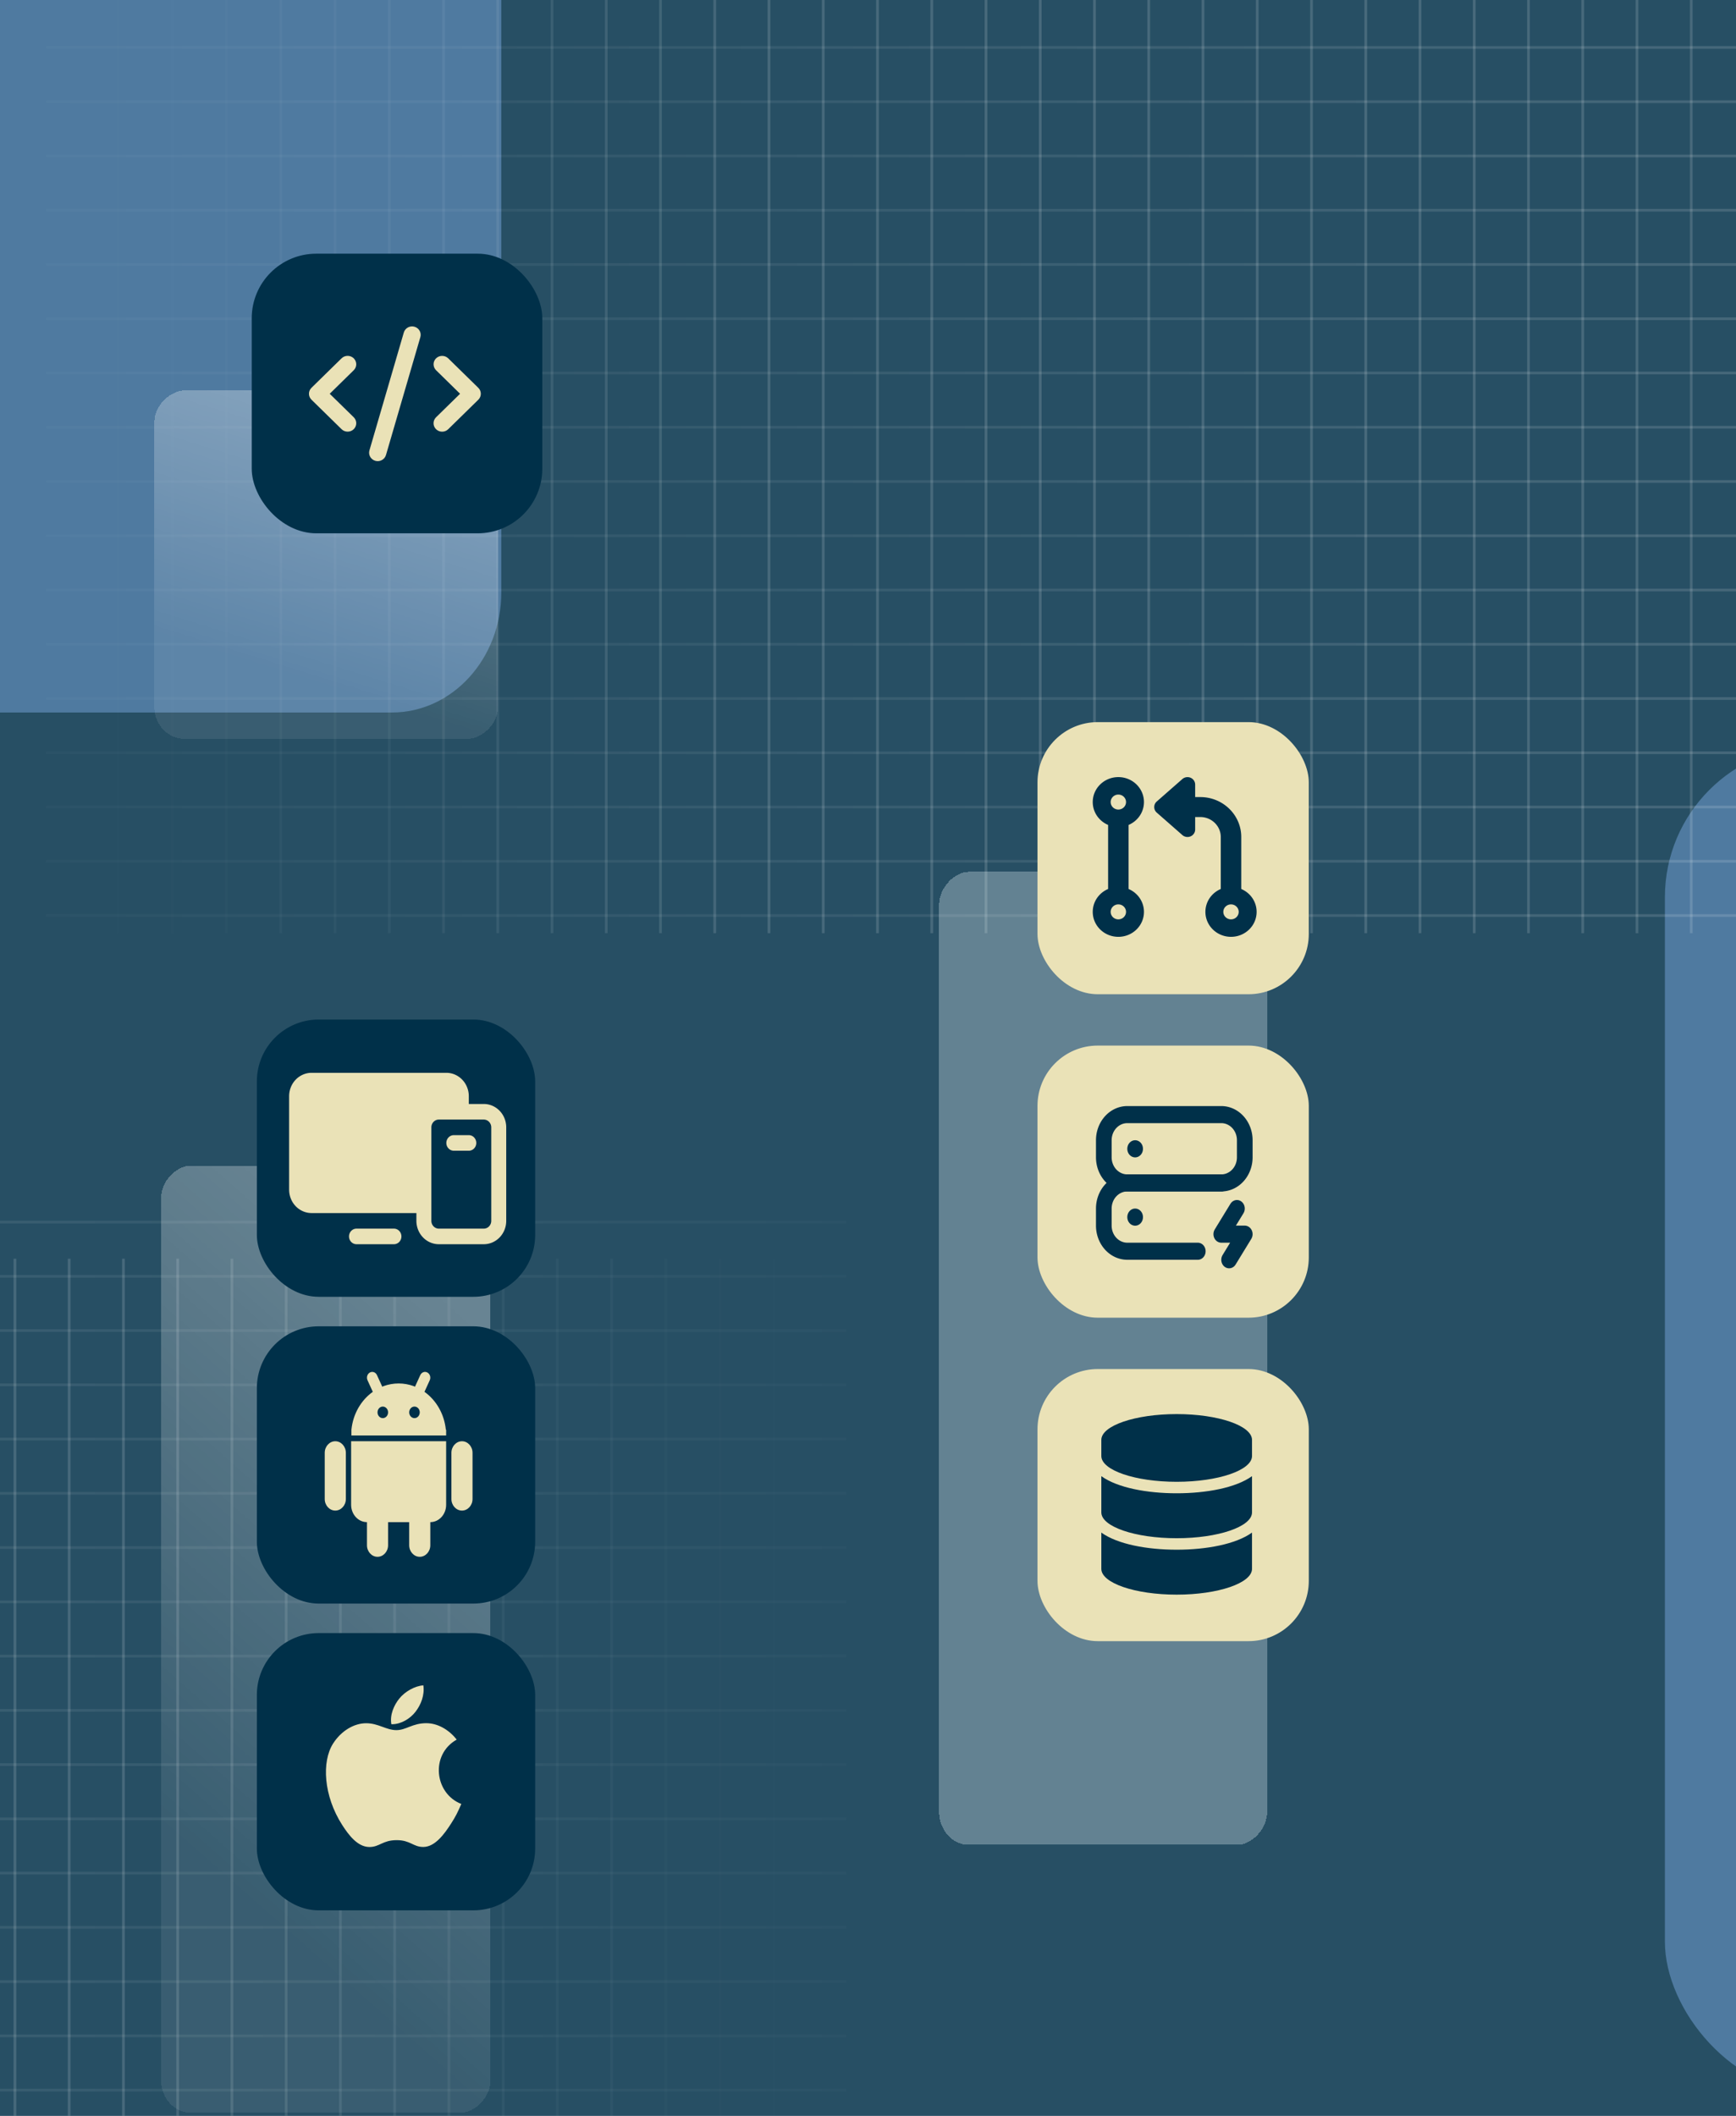 <?xml version="1.0" encoding="UTF-8" standalone="no"?>
<svg
   width="640"
   height="780"
   viewBox="0 0 640 780"
   fill="none"
   version="1.1"
   id="svg379"
   xml:space="preserve"
   sodipodi:docname="400.svg"
   xmlns:inkscape="http://www.inkscape.org/namespaces/inkscape"
   xmlns:sodipodi="http://sodipodi.sourceforge.net/DTD/sodipodi-0.dtd"
   xmlns:xlink="http://www.w3.org/1999/xlink"
   xmlns="http://www.w3.org/2000/svg"
   xmlns:svg="http://www.w3.org/2000/svg"><sodipodi:namedview
     id="namedview1"
     pagecolor="#505050"
     bordercolor="#eeeeee"
     borderopacity="1"
     inkscape:showpageshadow="0"
     inkscape:pageopacity="0"
     inkscape:pagecheckerboard="0"
     inkscape:deskcolor="#505050" /><g
     clip-path="url(#clip0_761_429)"
     id="g210"
     style="display:inline"><rect
       width="640"
       height="780"
       id="rect1"
       x="0"
       y="0"
       style="display:inline;opacity:0.845;fill:#003049;fill-opacity:1;fill-rule:evenodd" /><g
       filter="url(#filter0_f_761_429)"
       id="g32-1"
       style="display:inline;fill:#4f7aa0;fill-opacity:1;filter:url(#filter0_f_761_429-3)"
       transform="matrix(0.721,0,0,0.792,13.943,-27.188)"><rect
         x="-204"
         y="-131"
         width="441"
         height="496.964"
         rx="55.965"
         fill="#4CDFFF"
         id="rect32-9"
         style="fill:#4f7aa0;fill-opacity:1" /></g><g
       filter="url(#filter1_f_761_429)"
       id="g33"
       style="display:inline;fill:#4f7aa0;fill-opacity:1;filter:url(#filter1_f_761_429-1)"
       transform="translate(164.787,49.787)"><rect
         x="449"
         y="225"
         width="441"
         height="496.964"
         rx="55.965"
         fill="#4cdfff"
         id="rect33"
         style="fill:#4f7aa0;fill-opacity:1" /></g><g
       opacity="0.15"
       id="g15"
       style="display:inline"><line
         x1="285.5"
         y1="824"
         x2="285.5"
         y2="464"
         stroke="#ffffff"
         stroke-opacity="0.02"
         id="line1" /><line
         x1="265.5"
         y1="824"
         x2="265.5"
         y2="464"
         stroke="#ffffff"
         stroke-opacity="0.05"
         id="line2" /><line
         x1="245.5"
         y1="824"
         x2="245.5"
         y2="464"
         stroke="#ffffff"
         stroke-opacity="0.1"
         id="line3" /><line
         x1="225.5"
         y1="824"
         x2="225.5"
         y2="464"
         stroke="#ffffff"
         stroke-opacity="0.2"
         id="line4" /><line
         x1="205.5"
         y1="824"
         x2="205.5"
         y2="464"
         stroke="#ffffff"
         stroke-opacity="0.2"
         id="line5" /><line
         x1="185.5"
         y1="824"
         x2="185.5"
         y2="464"
         stroke="#ffffff"
         stroke-opacity="0.3"
         id="line6" /><line
         x1="165.5"
         y1="824"
         x2="165.5"
         y2="464"
         stroke="#ffffff"
         stroke-opacity="0.4"
         id="line7" /><line
         x1="145.5"
         y1="824"
         x2="145.5"
         y2="464"
         stroke="#ffffff"
         stroke-opacity="0.5"
         id="line8" /><line
         x1="125.5"
         y1="824"
         x2="125.5"
         y2="464"
         stroke="#ffffff"
         stroke-opacity="0.6"
         id="line9" /><line
         x1="105.5"
         y1="824"
         x2="105.5"
         y2="464"
         stroke="#ffffff"
         stroke-opacity="0.7"
         id="line10" /><line
         x1="85.5"
         y1="824"
         x2="85.5"
         y2="464"
         stroke="#ffffff"
         stroke-opacity="0.8"
         id="line11" /><line
         x1="65.5"
         y1="824"
         x2="65.5"
         y2="464"
         stroke="#ffffff"
         stroke-opacity="0.9"
         id="line12" /><line
         x1="45.5"
         y1="824"
         x2="45.5"
         y2="464"
         stroke="#ffffff"
         id="line13" /><line
         x1="25.5"
         y1="824"
         x2="25.5"
         y2="464"
         stroke="#ffffff"
         id="line14" /><line
         x1="5.5"
         y1="824"
         x2="5.5"
         y2="464"
         stroke="#ffffff"
         id="line15" /></g><line
       x1="312"
       y1="770.5"
       x2="-372"
       y2="770.5"
       stroke="url(#paint0_linear_761_429)"
       id="line16"
       style="stroke:url(#paint0_linear_761_429)" /><line
       x1="312"
       y1="750.5"
       x2="-372"
       y2="750.5"
       stroke="url(#paint1_linear_761_429)"
       id="line17"
       style="stroke:url(#paint1_linear_761_429)" /><line
       x1="312"
       y1="730.5"
       x2="-372"
       y2="730.5"
       stroke="url(#paint2_linear_761_429)"
       id="line18"
       style="stroke:url(#paint2_linear_761_429)" /><line
       x1="312"
       y1="710.5"
       x2="-372"
       y2="710.5"
       stroke="url(#paint3_linear_761_429)"
       id="line19"
       style="stroke:url(#paint3_linear_761_429)" /><line
       x1="312"
       y1="690.5"
       x2="-372"
       y2="690.5"
       stroke="url(#paint4_linear_761_429)"
       id="line20"
       style="stroke:url(#paint4_linear_761_429)" /><line
       x1="312"
       y1="670.5"
       x2="-372"
       y2="670.5"
       stroke="url(#paint5_linear_761_429)"
       id="line21"
       style="stroke:url(#paint5_linear_761_429)" /><line
       x1="312"
       y1="650.5"
       x2="-372"
       y2="650.5"
       stroke="url(#paint6_linear_761_429)"
       id="line22"
       style="stroke:url(#paint6_linear_761_429)" /><line
       x1="312"
       y1="630.499"
       x2="-372"
       y2="630.499"
       stroke="url(#paint7_linear_761_429)"
       id="line23"
       style="stroke:url(#paint7_linear_761_429)" /><line
       x1="312"
       y1="610.499"
       x2="-372"
       y2="610.499"
       stroke="url(#paint8_linear_761_429)"
       id="line24"
       style="stroke:url(#paint8_linear_761_429)" /><line
       x1="312"
       y1="590.499"
       x2="-372"
       y2="590.499"
       stroke="url(#paint9_linear_761_429)"
       id="line25"
       style="stroke:url(#paint9_linear_761_429)" /><line
       x1="312"
       y1="570.499"
       x2="-372"
       y2="570.499"
       stroke="url(#paint10_linear_761_429)"
       id="line26"
       style="stroke:url(#paint10_linear_761_429)" /><line
       x1="312"
       y1="550.499"
       x2="-372"
       y2="550.499"
       stroke="url(#paint11_linear_761_429)"
       id="line27"
       style="stroke:url(#paint11_linear_761_429)" /><line
       x1="312"
       y1="530.499"
       x2="-372"
       y2="530.499"
       stroke="url(#paint12_linear_761_429)"
       id="line28"
       style="stroke:url(#paint12_linear_761_429)" /><line
       x1="312"
       y1="510.499"
       x2="-372"
       y2="510.499"
       stroke="url(#paint13_linear_761_429)"
       id="line29"
       style="stroke:url(#paint13_linear_761_429)" /><line
       x1="312"
       y1="490.499"
       x2="-372"
       y2="490.499"
       stroke="url(#paint14_linear_761_429)"
       id="line30"
       style="stroke:url(#paint14_linear_761_429)" /><line
       x1="312"
       y1="470.499"
       x2="-372"
       y2="470.499"
       stroke="url(#paint15_linear_761_429)"
       id="line31"
       style="stroke:url(#paint15_linear_761_429)" /><line
       x1="312"
       y1="450.499"
       x2="-372"
       y2="450.499"
       stroke="url(#paint16_linear_761_429)"
       id="line32"
       style="stroke:url(#paint16_linear_761_429)" /><g
       opacity="0.15"
       id="g62"
       style="display:inline"><line
         x1="43.5"
         y1="-16"
         x2="43.5"
         y2="344"
         stroke="#ffffff"
         stroke-opacity="0.02"
         id="line33"
         style="display:inline" /><line
         x1="63.5"
         y1="-16"
         x2="63.5"
         y2="344"
         stroke="#ffffff"
         stroke-opacity="0.05"
         id="line34" /><line
         x1="83.5"
         y1="-16"
         x2="83.5"
         y2="344"
         stroke="#ffffff"
         stroke-opacity="0.1"
         id="line35" /><line
         x1="103.5"
         y1="-16"
         x2="103.5"
         y2="344"
         stroke="#ffffff"
         stroke-opacity="0.2"
         id="line36" /><line
         x1="123.5"
         y1="-16"
         x2="123.5"
         y2="344"
         stroke="#ffffff"
         stroke-opacity="0.2"
         id="line37" /><line
         x1="143.5"
         y1="-16"
         x2="143.5"
         y2="344"
         stroke="#ffffff"
         stroke-opacity="0.3"
         id="line38" /><line
         x1="163.5"
         y1="-16"
         x2="163.5"
         y2="344"
         stroke="#ffffff"
         stroke-opacity="0.4"
         id="line39" /><line
         x1="183.5"
         y1="-16"
         x2="183.5"
         y2="344"
         stroke="#ffffff"
         stroke-opacity="0.5"
         id="line40" /><line
         x1="203.5"
         y1="-16"
         x2="203.5"
         y2="344"
         stroke="#ffffff"
         stroke-opacity="0.6"
         id="line41" /><line
         x1="223.5"
         y1="-16"
         x2="223.5"
         y2="344"
         stroke="#ffffff"
         stroke-opacity="0.7"
         id="line42" /><line
         x1="243.5"
         y1="-16"
         x2="243.5"
         y2="344"
         stroke="#ffffff"
         stroke-opacity="0.8"
         id="line43" /><line
         x1="263.5"
         y1="-16"
         x2="263.5"
         y2="344"
         stroke="#ffffff"
         stroke-opacity="0.9"
         id="line44" /><line
         x1="283.5"
         y1="-16"
         x2="283.5"
         y2="344"
         stroke="#ffffff"
         id="line45" /><line
         x1="303.5"
         y1="-16"
         x2="303.5"
         y2="344"
         stroke="#ffffff"
         id="line46" /><line
         x1="323.5"
         y1="-16"
         x2="323.5"
         y2="344"
         stroke="#ffffff"
         id="line47" /><line
         x1="343.5"
         y1="-16"
         x2="343.5"
         y2="344"
         stroke="#ffffff"
         id="line48" /><line
         x1="363.5"
         y1="-16"
         x2="363.5"
         y2="344"
         stroke="#ffffff"
         id="line49" /><line
         x1="383.5"
         y1="-16"
         x2="383.5"
         y2="344"
         stroke="#ffffff"
         id="line50" /><line
         x1="403.5"
         y1="-16"
         x2="403.5"
         y2="344"
         stroke="#ffffff"
         id="line51" /><line
         x1="423.5"
         y1="-16"
         x2="423.5"
         y2="344"
         stroke="#ffffff"
         id="line52" /><line
         x1="443.5"
         y1="-16"
         x2="443.5"
         y2="344"
         stroke="#ffffff"
         id="line53" /><line
         x1="463.5"
         y1="-16"
         x2="463.5"
         y2="344"
         stroke="#ffffff"
         id="line54" /><line
         x1="483.5"
         y1="-16"
         x2="483.5"
         y2="344"
         stroke="#ffffff"
         id="line55" /><line
         x1="503.5"
         y1="-16"
         x2="503.5"
         y2="344"
         stroke="#ffffff"
         id="line56" /><line
         x1="523.5"
         y1="-16"
         x2="523.5"
         y2="344"
         stroke="#ffffff"
         id="line57" /><line
         x1="543.5"
         y1="-16"
         x2="543.5"
         y2="344"
         stroke="#ffffff"
         id="line58" /><line
         x1="563.5"
         y1="-16"
         x2="563.5"
         y2="344"
         stroke="#ffffff"
         id="line59" /><line
         x1="583.5"
         y1="-16"
         x2="583.5"
         y2="344"
         stroke="#ffffff"
         id="line60" /><line
         x1="603.5"
         y1="-16"
         x2="603.5"
         y2="344"
         stroke="#ffffff"
         id="line61" /><line
         x1="623.5"
         y1="-16"
         x2="623.5"
         y2="344"
         stroke="#ffffff"
         id="line62" /></g><line
       x1="17"
       y1="17.5"
       x2="701"
       y2="17.5"
       stroke="url(#paint17_linear_761_429)"
       id="line63"
       style="stroke:url(#paint17_linear_761_429)" /><line
       x1="17"
       y1="37.5"
       x2="701"
       y2="37.5"
       stroke="url(#paint18_linear_761_429)"
       id="line64"
       style="stroke:url(#paint18_linear_761_429)" /><line
       x1="17"
       y1="57.5"
       x2="701"
       y2="57.5"
       stroke="url(#paint19_linear_761_429)"
       id="line65"
       style="stroke:url(#paint19_linear_761_429)" /><line
       x1="17"
       y1="77.5"
       x2="701"
       y2="77.5"
       stroke="url(#paint20_linear_761_429)"
       id="line66"
       style="stroke:url(#paint20_linear_761_429)" /><line
       x1="17"
       y1="97.5"
       x2="701"
       y2="97.5"
       stroke="url(#paint21_linear_761_429)"
       id="line67"
       style="stroke:url(#paint21_linear_761_429)" /><line
       x1="17"
       y1="117.5"
       x2="701"
       y2="117.5"
       stroke="url(#paint22_linear_761_429)"
       id="line68"
       style="stroke:url(#paint22_linear_761_429)" /><line
       x1="17"
       y1="137.5"
       x2="701"
       y2="137.5"
       stroke="url(#paint23_linear_761_429)"
       id="line69"
       style="stroke:url(#paint23_linear_761_429)" /><line
       x1="17"
       y1="157.5"
       x2="701"
       y2="157.5"
       stroke="url(#paint24_linear_761_429)"
       id="line70"
       style="stroke:url(#paint24_linear_761_429)" /><line
       x1="17"
       y1="177.501"
       x2="701"
       y2="177.501"
       stroke="url(#paint25_linear_761_429)"
       id="line71"
       style="stroke:url(#paint25_linear_761_429)" /><line
       x1="17"
       y1="197.501"
       x2="701"
       y2="197.501"
       stroke="url(#paint26_linear_761_429)"
       id="line72"
       style="stroke:url(#paint26_linear_761_429)" /><line
       x1="17"
       y1="217.501"
       x2="701"
       y2="217.501"
       stroke="url(#paint27_linear_761_429)"
       id="line73"
       style="stroke:url(#paint27_linear_761_429)" /><line
       x1="17"
       y1="237.501"
       x2="701"
       y2="237.501"
       stroke="url(#paint28_linear_761_429)"
       id="line74"
       style="stroke:url(#paint28_linear_761_429)" /><line
       x1="17"
       y1="257.501"
       x2="701"
       y2="257.501"
       stroke="url(#paint29_linear_761_429)"
       id="line75"
       style="stroke:url(#paint29_linear_761_429)" /><line
       x1="17"
       y1="277.501"
       x2="701"
       y2="277.501"
       stroke="url(#paint30_linear_761_429)"
       id="line76"
       style="stroke:url(#paint30_linear_761_429)" /><line
       x1="17"
       y1="297.501"
       x2="701"
       y2="297.501"
       stroke="url(#paint31_linear_761_429)"
       id="line77"
       style="stroke:url(#paint31_linear_761_429)" /><line
       x1="17"
       y1="317.501"
       x2="701"
       y2="317.501"
       stroke="url(#paint32_linear_761_429)"
       id="line78"
       style="stroke:url(#paint32_linear_761_429)" /><line
       x1="17"
       y1="337.501"
       x2="701"
       y2="337.501"
       stroke="url(#paint33_linear_761_429)"
       id="line79"
       style="stroke:url(#paint33_linear_761_429)" /><line
       x1="17"
       y1="357.501"
       x2="701"
       y2="357.501"
       stroke="url(#paint34_linear_761_429)"
       id="line80"
       style="display:none;stroke:url(#paint34_linear_761_429)" /><g
       filter="url(#filter2_bd_761_429)"
       id="g80"
       transform="matrix(1.562,0,0,1.719,4.855,51.826)"
       style="display:inline"><rect
         x="128.906"
         y="182.686"
         width="203.088"
         height="77.754"
         rx="6.963"
         transform="rotate(90,128.906,182.686)"
         fill="url(#paint35_linear_761_429)"
         fill-opacity="0.3"
         shape-rendering="crispEdges"
         id="rect80"
         style="fill:url(#paint35_linear_761_429)" /></g><rect
       x="94.697"
       y="602.013"
       width="102.601"
       height="102.213"
       rx="22.8"
       fill="#f1faff"
       id="rect81"
       style="fill:#003049;fill-opacity:1;stroke-width:1.842" /><rect
       x="94.697"
       y="488.925"
       width="102.601"
       height="102.213"
       rx="22.8"
       fill="#f1faff"
       id="rect84"
       style="fill:#003049;fill-opacity:1;stroke-width:1.842" /><rect
       x="94.697"
       y="375.834"
       width="102.601"
       height="102.213"
       rx="22.8"
       fill="#f1faff"
       id="rect87"
       style="fill:#003049;fill-opacity:1;stroke-width:1.842" /><g
       filter="url(#filter3_bd_761_429)"
       id="g90"
       transform="matrix(1.556,0,0,1.766,109.682,167.515)"
       style="display:inline;fill:url(#linearGradient1);stroke-width:1;stroke-dasharray:none"><rect
         x="246"
         y="50"
         width="203.088"
         height="77.754"
         rx="6.963"
         transform="rotate(90,246,50)"
         fill="url(#paint36_linear_761_429)"
         fill-opacity="0.3"
         shape-rendering="crispEdges"
         id="rect90"
         style="fill:url(#linearGradient2);stroke-width:1;stroke-dasharray:none" /></g><rect
       x="382.486"
       y="504.676"
       width="100.02"
       height="100.313"
       rx="22.227"
       fill="#f1faff"
       id="rect91"
       style="display:inline;fill:#eae2b7;fill-opacity:1;stroke-width:1.798" /><rect
       x="382.486"
       y="385.437"
       width="100.02"
       height="100.313"
       rx="22.227"
       fill="#f1faff"
       id="rect92"
       style="display:inline;fill:#eae2b7;fill-opacity:1;stroke-width:1.798" /><rect
       x="382.486"
       y="266.198"
       width="100.02"
       height="100.313"
       rx="22.227"
       fill="#f1faff"
       id="rect97"
       style="fill:#eae2b7;fill-opacity:1;stroke-width:1.798" /><g
       filter="url(#filter4_bd_761_429)"
       id="g100"
       transform="matrix(1.605,0,0,1.677,2.732,-2.204)"
       style="display:inline"><rect
         x="128.922"
         y="50"
         width="76.593"
         height="78.914"
         rx="6.963"
         transform="rotate(90,128.922,50)"
         fill="url(#paint37_linear_761_429)"
         fill-opacity="0.3"
         shape-rendering="crispEdges"
         id="rect100"
         style="fill:url(#paint37_linear_761_429)" /></g><rect
       x="92.804"
       y="93.515"
       width="107.119"
       height="103.081"
       rx="23.804"
       fill="#f1faff"
       id="rect101"
       style="display:inline;fill:#003049;fill-opacity:1;stroke-width:1.886" /><g
       style="display:inline;fill:#eae2b7;fill-opacity:1;stroke:currentColor;stroke-width:0"
       id="g392"
       transform="matrix(0.099,0,0,0.097,113.903,120.325)"><path
         d="m 392.8,1.2 c -17,-4.9 -34.7,5 -39.6,22 l -128,448 c -4.9,17 5,34.7 22,39.6 17,4.9 34.7,-5 39.6,-22 l 128,-448 c 4.9,-17 -5,-34.7 -22,-39.6 z m 80.6,120.1 c -12.5,12.5 -12.5,32.8 0,45.3 l 89.3,89.4 -89.4,89.4 c -12.5,12.5 -12.5,32.8 0,45.3 12.5,12.5 32.8,12.5 45.3,0 l 112,-112 c 12.5,-12.5 12.5,-32.8 0,-45.3 l -112,-112 c -12.5,-12.5 -32.8,-12.5 -45.3,0 z m -306.7,0 c -12.5,-12.5 -32.8,-12.5 -45.3,0 l -112,112 c -12.5,12.5 -12.5,32.8 0,45.3 l 112,112 c 12.5,12.5 32.8,12.5 45.3,0 12.5,-12.5 12.5,-32.8 0,-45.3 L 77.3,256 166.7,166.6 c 12.5,-12.5 12.5,-32.8 0,-45.3 z"
         id="path1"
         style="fill:#eae2b7;fill-opacity:1" /></g><g
       style="display:inline;fill:#003049;fill-opacity:1;stroke:#fcbf49;stroke-width:0;stroke-opacity:1"
       id="g397"
       transform="matrix(0.118,0,0,0.115,402.854,286.468)"><path
         d="M 305.8,2.1 C 314.4,5.9 320,14.5 320,24 v 40 h 16 c 70.7,0 128,57.3 128,128 v 166.7 c 28.3,12.3 48,40.5 48,73.3 0,44.2 -35.8,80 -80,80 -44.2,0 -80,-35.8 -80,-80 0,-32.8 19.7,-61 48,-73.3 V 192 c 0,-35.3 -28.7,-64 -64,-64 h -16 v 40 c 0,9.5 -5.6,18.1 -14.2,21.9 -8.6,3.8 -18.8,2.3 -25.8,-4.1 l -80,-72 c -5.1,-4.6 -7.9,-11 -7.9,-17.8 0,-6.8 2.9,-13.3 7.9,-17.8 l 80,-72 c 7,-6.3 17.2,-7.9 25.8,-4.1 z M 104,80 a 24,24 0 1 0 -48,0 24,24 0 1 0 48,0 z m 8,73.3 v 205.4 c 28.3,12.3 48,40.5 48,73.3 0,44.2 -35.8,80 -80,80 C 35.8,512 0,476.2 0,432 0,399.2 19.7,371 48,358.7 V 153.3 C 19.7,141 0,112.8 0,80 0,35.8 35.8,0 80,0 c 44.2,0 80,35.8 80,80 0,32.8 -19.7,61 -48,73.3 z M 104,432 a 24,24 0 1 0 -48,0 24,24 0 1 0 48,0 z m 328,24 a 24,24 0 1 0 0,-48 24,24 0 1 0 0,48 z"
         id="path1-7"
         style="fill:#003049;fill-opacity:1;stroke:#fcbf49;stroke-opacity:1" /></g><g
       style="display:inline;opacity:1;mix-blend-mode:normal;fill:none;fill-opacity:1;stroke:#003049;stroke-width:2;stroke-linecap:round;stroke-linejoin:round;stroke-dasharray:none;stroke-opacity:1"
       id="g398"
       transform="matrix(2.887,0,0,3.148,398.274,398.291)"><path
         stroke="none"
         d="M 0,0 H 24 V 24 H 0 Z"
         fill="none"
         id="path1-8"
         style="display:none;fill:none;fill-opacity:1;stroke:#003049;stroke-width:2;stroke-dasharray:none;stroke-opacity:1" /><path
         d="M 3,4 M 3,7 A 3,3 0 0 1 6,4 h 12 a 3,3 0 0 1 3,3 v 2 a 3,3 0 0 1 -3,3 H 6 A 3,3 0 0 1 3,9 Z"
         id="path2"
         style="display:inline;fill:none;fill-opacity:1;stroke:#003049;stroke-width:2;stroke-dasharray:none;stroke-opacity:1" /><path
         d="M 15,20 H 6 A 3,3 0 0 1 3,17 v -2 a 3,3 0 0 1 3,-3 h 12"
         id="path3"
         style="display:inline;fill:none;fill-opacity:1;stroke:#003049;stroke-width:2;stroke-dasharray:none;stroke-opacity:1" /><path
         d="M 7,8 V 8.01"
         id="path4"
         style="display:inline;fill:none;fill-opacity:1;stroke:#003049;stroke-width:2;stroke-dasharray:none;stroke-opacity:1" /><path
         d="m 7,16 v 0.01"
         id="path5"
         style="display:inline;fill:none;fill-opacity:1;stroke:#003049;stroke-width:2;stroke-dasharray:none;stroke-opacity:1" /><path
         d="m 20,15 -2,3 h 3 l -2,3"
         id="path6"
         style="display:inline;fill:none;fill-opacity:1;stroke:#003049;stroke-width:2;stroke-dasharray:none;stroke-opacity:1" /></g><g
       style="display:inline;fill:#003049;fill-opacity:1;stroke:#e7a041;stroke-width:0;stroke-opacity:1"
       id="g411"
       transform="matrix(0.124,0,0,0.13,406.02,521.283)"><path
         d="m 448,73.143 v 45.714 C 448,159.143 347.667,192 224,192 100.333,192 0,159.143 0,118.857 V 73.143 C 0,32.857 100.333,0 224,0 347.667,0 448,32.857 448,73.143 Z M 448,176 V 278.857 C 448,319.143 347.667,352 224,352 100.333,352 0,319.143 0,278.857 V 176 c 48.125,33.143 136.208,48.572 224,48.572 87.792,0 175.874,-15.429 224,-48.572 z m 0,160 V 438.857 C 448,479.143 347.667,512 224,512 100.333,512 0,479.143 0,438.857 V 336 c 48.125,33.143 136.208,48.572 224,48.572 87.792,0 175.874,-15.429 224,-48.572 z"
         id="path1-84"
         style="fill:#003049;fill-opacity:1;stroke:#e7a041;stroke-opacity:1" /></g><g
       style="display:inline;fill:#eae2b7;fill-opacity:1;stroke:currentColor;stroke-width:0"
       id="g417"
       transform="matrix(0.345,0,0,0.359,101.069,381.119)"><path
         d="M 224,72 H 208 V 64 A 24,24 0 0 0 184,40 H 40 A 24,24 0 0 0 16,64 v 96 a 24,24 0 0 0 24,24 h 112 v 8 a 24,24 0 0 0 24,24 h 48 a 24,24 0 0 0 24,-24 V 96 A 24,24 0 0 0 224,72 Z m 8,120 a 8,8 0 0 1 -8,8 h -48 a 8,8 0 0 1 -8,-8 V 96 a 8,8 0 0 1 8,-8 h 48 a 8,8 0 0 1 8,8 z m -96,16 a 8,8 0 0 1 -8,8 H 88 a 8,8 0 0 1 0,-16 h 40 a 8,8 0 0 1 8,8 z m 80,-96 a 8,8 0 0 1 -8,8 h -16 a 8,8 0 0 1 0,-16 h 16 a 8,8 0 0 1 8,8 z"
         id="path1-5"
         style="fill:#eae2b7;fill-opacity:1" /></g><g
       style="display:inline;fill:#eae2b7;fill-opacity:1;stroke:currentColor;stroke-width:0"
       id="g419"
       transform="matrix(0.13,0,0,0.133,111.841,617.025)"><path
         d="m 349.13,136.86 c -40.32,0 -57.36,19.24 -85.44,19.24 -28.79,0 -50.75,-19.1 -85.69,-19.1 -34.2,0 -70.67,20.88 -93.83,56.45 -32.52,50.16 -27,144.63 25.67,225.11 18.84,28.81 44,61.12 77,61.47 h 0.6 c 28.68,0 37.2,-18.78 76.67,-19 h 0.6 c 38.88,0 46.68,18.89 75.24,18.89 h 0.6 c 33,-0.35 59.51,-36.15 78.35,-64.85 13.56,-20.64 18.6,-31 29,-54.35 -76.19,-28.92 -88.43,-136.93 -13.08,-178.34 -23,-28.8 -55.32,-45.48 -85.79,-45.48 z"
         id="path1-43"
         style="fill:#eae2b7;fill-opacity:1" /><path
         d="m 340.25,32 c -24,1.63 -52,16.91 -68.4,36.86 -14.88,18.08 -27.12,44.9 -22.32,70.91 h 1.92 c 25.56,0 51.72,-15.39 67,-35.11 14.72,-18.77 25.88,-45.37 21.8,-72.66 z"
         id="path2-4"
         style="fill:#eae2b7;fill-opacity:1" /></g><g
       style="display:inline;fill:#eae2b7;fill-opacity:1;stroke:currentColor;stroke-width:0"
       id="g420"
       transform="matrix(3.892,0,0,4.26,115.825,505.733)"><path
         d="m 14,6 c -0.55,0 -1,0.45 -1,1 v 4 c 0,0.55 0.45,1 1,1 0.55,0 1,-0.45 1,-1 V 7 C 15,6.45 14.55,6 14,6 Z M 2,6 C 1.45,6 1,6.45 1,7 v 4 c 0,0.55 0.45,1 1,1 0.55,0 1,-0.45 1,-1 V 7 C 3,6.45 2.55,6 2,6 Z m 1.5,5.5 C 3.5,12.328 4.172,13 5,13 v 0 2 c 0,0.55 0.45,1 1,1 0.55,0 1,-0.45 1,-1 v -2 h 2 v 2 c 0,0.55 0.45,1 1,1 0.55,0 1,-0.45 1,-1 v -2 c 0.828,0 1.5,-0.672 1.5,-1.5 V 6 h -9 z"
         id="path1-6"
         style="fill:#eae2b7;fill-opacity:1" /><path
         d="M 12.472,5 C 12.32,3.627 11.55,2.441 10.447,1.724 l 0.5,-1.001 C 11.07,0.476 10.97,0.176 10.723,0.052 10.476,-0.072 10.176,0.029 10.052,0.276 L 9.55,1.28 9.42,1.228 C 8.974,1.08 8.496,0.999 8,0.999 7.504,0.999 7.026,1.08 6.58,1.228 L 6.45,1.28 5.948,0.276 C 5.825,0.029 5.524,-0.071 5.277,0.052 5.03,0.175 4.93,0.476 5.053,0.723 l 0.5,1.001 C 4.45,2.44 3.68,3.627 3.528,5 V 5.5 H 12.5 V 5 Z M 6.5,4 C 6.224,4 6,3.776 6,3.5 6,3.224 6.223,3.001 6.499,3 6.499,3 6.5,3 6.5,3 6.5,3 6.501,3 6.501,3 6.777,3.001 7,3.224 7,3.5 7,3.776 6.776,4 6.5,4 Z m 3,0 C 9.224,4 9,3.776 9,3.5 9,3.224 9.223,3.001 9.499,3 c 0,0 10e-4,0 10e-4,0 0,0 10e-4,0 0.002,0 0.276,10e-4 0.499,0.224 0.499,0.5 0,0.276 -0.224,0.5 -0.5,0.5 z"
         id="path2-6"
         style="fill:#eae2b7;fill-opacity:1" /></g></g><defs
     id="defs379"><linearGradient
       id="swatch1"><stop
         style="stop-color:#f1faff;stop-opacity:1;"
         offset="0"
         id="stop1" /></linearGradient><filter
       id="filter2_bd_761_429"
       x="-46.326"
       y="138.586"
       width="240.22"
       height="365.558"
       filterUnits="userSpaceOnUse"
       color-interpolation-filters="sRGB"><feFlood
         flood-opacity="0"
         result="BackgroundImageFix"
         id="feFlood212" /><feGaussianBlur
         in="BackgroundImageFix"
         stdDeviation="5.803"
         id="feGaussianBlur212" /><feComposite
         in2="SourceAlpha"
         operator="in"
         result="effect1_backgroundBlur_761_429"
         id="feComposite212" /><feColorMatrix
         in="SourceAlpha"
         type="matrix"
         values="0 0 0 0 0 0 0 0 0 0 0 0 0 0 0 0 0 0 127 0"
         result="hardAlpha"
         id="feColorMatrix212" /><feOffset
         dx="-16.247"
         dy="37.136"
         id="feOffset212" /><feGaussianBlur
         stdDeviation="40.618"
         id="feGaussianBlur213" /><feComposite
         in2="hardAlpha"
         operator="out"
         id="feComposite213" /><feColorMatrix
         type="matrix"
         values="0 0 0 0 0 0 0 0 0 0.29 0 0 0 0 0.459 0 0 0 0.2 0"
         id="feColorMatrix213" /><feBlend
         mode="normal"
         in2="effect1_backgroundBlur_761_429"
         result="effect2_dropShadow_761_429"
         id="feBlend213" /><feBlend
         mode="normal"
         in="SourceGraphic"
         in2="effect2_dropShadow_761_429"
         result="shape"
         id="feBlend214" /></filter><filter
       id="filter3_bd_761_429"
       x="70.768"
       y="5.901"
       width="240.22"
       height="365.558"
       filterUnits="userSpaceOnUse"
       color-interpolation-filters="sRGB"><feFlood
         flood-opacity="0"
         result="BackgroundImageFix"
         id="feFlood214" /><feGaussianBlur
         in="BackgroundImageFix"
         stdDeviation="5.803"
         id="feGaussianBlur214" /><feComposite
         in2="SourceAlpha"
         operator="in"
         result="effect1_backgroundBlur_761_429"
         id="feComposite214" /><feColorMatrix
         in="SourceAlpha"
         type="matrix"
         values="0 0 0 0 0 0 0 0 0 0 0 0 0 0 0 0 0 0 127 0"
         result="hardAlpha"
         id="feColorMatrix214" /><feOffset
         dx="-16.247"
         dy="37.136"
         id="feOffset214" /><feGaussianBlur
         stdDeviation="40.618"
         id="feGaussianBlur215" /><feComposite
         in2="hardAlpha"
         operator="out"
         id="feComposite215" /><feColorMatrix
         type="matrix"
         values="0 0 0 0 0 0 0 0 0 0.29 0 0 0 0 0.459 0 0 0 0.2 0"
         id="feColorMatrix215" /><feBlend
         mode="normal"
         in2="effect1_backgroundBlur_761_429"
         result="effect2_dropShadow_761_429"
         id="feBlend215" /><feBlend
         mode="normal"
         in="SourceGraphic"
         in2="effect2_dropShadow_761_429"
         result="shape"
         id="feBlend216" /></filter><filter
       id="filter4_bd_761_429"
       x="-47.474"
       y="5.901"
       width="241.384"
       height="239.063"
       filterUnits="userSpaceOnUse"
       color-interpolation-filters="sRGB"><feFlood
         flood-opacity="0"
         result="BackgroundImageFix"
         id="feFlood216" /><feGaussianBlur
         in="BackgroundImageFix"
         stdDeviation="5.803"
         id="feGaussianBlur216" /><feComposite
         in2="SourceAlpha"
         operator="in"
         result="effect1_backgroundBlur_761_429"
         id="feComposite216" /><feColorMatrix
         in="SourceAlpha"
         type="matrix"
         values="0 0 0 0 0 0 0 0 0 0 0 0 0 0 0 0 0 0 127 0"
         result="hardAlpha"
         id="feColorMatrix216" /><feOffset
         dx="-16.247"
         dy="37.136"
         id="feOffset216" /><feGaussianBlur
         stdDeviation="40.618"
         id="feGaussianBlur217" /><feComposite
         in2="hardAlpha"
         operator="out"
         id="feComposite217" /><feColorMatrix
         type="matrix"
         values="0 0 0 0 0 0 0 0 0 0.29 0 0 0 0 0.459 0 0 0 0.2 0"
         id="feColorMatrix217" /><feBlend
         mode="normal"
         in2="effect1_backgroundBlur_761_429"
         result="effect2_dropShadow_761_429"
         id="feBlend217" /><feBlend
         mode="normal"
         in="SourceGraphic"
         in2="effect2_dropShadow_761_429"
         result="shape"
         id="feBlend218" /></filter><linearGradient
       id="paint0_linear_761_429"
       x1="312"
       y1="770"
       x2="-372"
       y2="770"
       gradientUnits="userSpaceOnUse"><stop
         offset="0.001"
         stop-color="white"
         stop-opacity="0.02"
         id="stop247" /><stop
         offset="1"
         stop-color="white"
         stop-opacity="0.15"
         id="stop248" /></linearGradient><linearGradient
       id="paint1_linear_761_429"
       x1="312"
       y1="750"
       x2="-372"
       y2="750"
       gradientUnits="userSpaceOnUse"><stop
         offset="0.001"
         stop-color="white"
         stop-opacity="0.02"
         id="stop249" /><stop
         offset="1"
         stop-color="white"
         stop-opacity="0.15"
         id="stop250" /></linearGradient><linearGradient
       id="paint2_linear_761_429"
       x1="312"
       y1="730"
       x2="-372"
       y2="730"
       gradientUnits="userSpaceOnUse"><stop
         offset="0.001"
         stop-color="white"
         stop-opacity="0.02"
         id="stop251" /><stop
         offset="1"
         stop-color="white"
         stop-opacity="0.15"
         id="stop252" /></linearGradient><linearGradient
       id="paint3_linear_761_429"
       x1="312"
       y1="710"
       x2="-372"
       y2="710"
       gradientUnits="userSpaceOnUse"><stop
         offset="0.001"
         stop-color="white"
         stop-opacity="0.02"
         id="stop253" /><stop
         offset="1"
         stop-color="white"
         stop-opacity="0.15"
         id="stop254" /></linearGradient><linearGradient
       id="paint4_linear_761_429"
       x1="312"
       y1="690"
       x2="-372"
       y2="690"
       gradientUnits="userSpaceOnUse"><stop
         offset="0.001"
         stop-color="white"
         stop-opacity="0.02"
         id="stop255" /><stop
         offset="1"
         stop-color="white"
         stop-opacity="0.15"
         id="stop256" /></linearGradient><linearGradient
       id="paint5_linear_761_429"
       x1="312"
       y1="670"
       x2="-372"
       y2="670"
       gradientUnits="userSpaceOnUse"><stop
         offset="0.001"
         stop-color="white"
         stop-opacity="0.02"
         id="stop257" /><stop
         offset="1"
         stop-color="white"
         stop-opacity="0.15"
         id="stop258" /></linearGradient><linearGradient
       id="paint6_linear_761_429"
       x1="312"
       y1="650"
       x2="-372"
       y2="650"
       gradientUnits="userSpaceOnUse"><stop
         offset="0.001"
         stop-color="white"
         stop-opacity="0.02"
         id="stop259" /><stop
         offset="1"
         stop-color="white"
         stop-opacity="0.15"
         id="stop260" /></linearGradient><linearGradient
       id="paint7_linear_761_429"
       x1="312"
       y1="629.999"
       x2="-372"
       y2="629.999"
       gradientUnits="userSpaceOnUse"><stop
         offset="0.001"
         stop-color="white"
         stop-opacity="0.02"
         id="stop261" /><stop
         offset="1"
         stop-color="white"
         stop-opacity="0.15"
         id="stop262" /></linearGradient><linearGradient
       id="paint8_linear_761_429"
       x1="312"
       y1="609.999"
       x2="-372"
       y2="609.999"
       gradientUnits="userSpaceOnUse"><stop
         offset="0.001"
         stop-color="white"
         stop-opacity="0.02"
         id="stop263" /><stop
         offset="1"
         stop-color="white"
         stop-opacity="0.15"
         id="stop264" /></linearGradient><linearGradient
       id="paint9_linear_761_429"
       x1="312"
       y1="589.999"
       x2="-372"
       y2="589.999"
       gradientUnits="userSpaceOnUse"><stop
         offset="0.001"
         stop-color="white"
         stop-opacity="0.02"
         id="stop265" /><stop
         offset="1"
         stop-color="white"
         stop-opacity="0.15"
         id="stop266" /></linearGradient><linearGradient
       id="paint10_linear_761_429"
       x1="312"
       y1="569.999"
       x2="-372"
       y2="569.999"
       gradientUnits="userSpaceOnUse"><stop
         offset="0.001"
         stop-color="white"
         stop-opacity="0.02"
         id="stop267" /><stop
         offset="1"
         stop-color="white"
         stop-opacity="0.15"
         id="stop268" /></linearGradient><linearGradient
       id="paint11_linear_761_429"
       x1="312"
       y1="549.999"
       x2="-372"
       y2="549.999"
       gradientUnits="userSpaceOnUse"><stop
         offset="0.001"
         stop-color="white"
         stop-opacity="0.02"
         id="stop269" /><stop
         offset="1"
         stop-color="white"
         stop-opacity="0.15"
         id="stop270" /></linearGradient><linearGradient
       id="paint12_linear_761_429"
       x1="312"
       y1="529.999"
       x2="-372"
       y2="529.999"
       gradientUnits="userSpaceOnUse"><stop
         offset="0.001"
         stop-color="white"
         stop-opacity="0.02"
         id="stop271" /><stop
         offset="1"
         stop-color="white"
         stop-opacity="0.15"
         id="stop272" /></linearGradient><linearGradient
       id="paint13_linear_761_429"
       x1="312"
       y1="509.999"
       x2="-372"
       y2="509.999"
       gradientUnits="userSpaceOnUse"><stop
         offset="0.001"
         stop-color="white"
         stop-opacity="0.02"
         id="stop273" /><stop
         offset="1"
         stop-color="white"
         stop-opacity="0.15"
         id="stop274" /></linearGradient><linearGradient
       id="paint14_linear_761_429"
       x1="312"
       y1="489.999"
       x2="-372"
       y2="489.999"
       gradientUnits="userSpaceOnUse"><stop
         offset="0.001"
         stop-color="white"
         stop-opacity="0.02"
         id="stop275" /><stop
         offset="1"
         stop-color="white"
         stop-opacity="0.15"
         id="stop276" /></linearGradient><linearGradient
       id="paint15_linear_761_429"
       x1="312"
       y1="469.999"
       x2="-372"
       y2="469.999"
       gradientUnits="userSpaceOnUse"><stop
         offset="0.001"
         stop-color="white"
         stop-opacity="0.02"
         id="stop277" /><stop
         offset="1"
         stop-color="white"
         stop-opacity="0.15"
         id="stop278" /></linearGradient><linearGradient
       id="paint16_linear_761_429"
       x1="312"
       y1="449.999"
       x2="-372"
       y2="449.999"
       gradientUnits="userSpaceOnUse"><stop
         offset="0.001"
         stop-color="white"
         stop-opacity="0.02"
         id="stop279" /><stop
         offset="1"
         stop-color="white"
         stop-opacity="0.15"
         id="stop280" /></linearGradient><linearGradient
       id="paint17_linear_761_429"
       x1="17"
       y1="18"
       x2="701"
       y2="18"
       gradientUnits="userSpaceOnUse"><stop
         offset="0.001"
         stop-color="white"
         stop-opacity="0.02"
         id="stop281" /><stop
         offset="1"
         stop-color="white"
         stop-opacity="0.15"
         id="stop282" /></linearGradient><linearGradient
       id="paint18_linear_761_429"
       x1="17"
       y1="38"
       x2="701"
       y2="38"
       gradientUnits="userSpaceOnUse"><stop
         offset="0.001"
         stop-color="white"
         stop-opacity="0.02"
         id="stop283" /><stop
         offset="1"
         stop-color="white"
         stop-opacity="0.15"
         id="stop284" /></linearGradient><linearGradient
       id="paint19_linear_761_429"
       x1="17"
       y1="58"
       x2="701"
       y2="58"
       gradientUnits="userSpaceOnUse"><stop
         offset="0.001"
         stop-color="white"
         stop-opacity="0.02"
         id="stop285" /><stop
         offset="1"
         stop-color="white"
         stop-opacity="0.15"
         id="stop286" /></linearGradient><linearGradient
       id="paint20_linear_761_429"
       x1="17"
       y1="78"
       x2="701"
       y2="78"
       gradientUnits="userSpaceOnUse"><stop
         offset="0.001"
         stop-color="white"
         stop-opacity="0.02"
         id="stop287" /><stop
         offset="1"
         stop-color="white"
         stop-opacity="0.15"
         id="stop288" /></linearGradient><linearGradient
       id="paint21_linear_761_429"
       x1="17"
       y1="98"
       x2="701"
       y2="98"
       gradientUnits="userSpaceOnUse"><stop
         offset="0.001"
         stop-color="white"
         stop-opacity="0.02"
         id="stop289" /><stop
         offset="1"
         stop-color="white"
         stop-opacity="0.15"
         id="stop290" /></linearGradient><linearGradient
       id="paint22_linear_761_429"
       x1="17"
       y1="118"
       x2="701"
       y2="118"
       gradientUnits="userSpaceOnUse"><stop
         offset="0.001"
         stop-color="white"
         stop-opacity="0.02"
         id="stop291" /><stop
         offset="1"
         stop-color="white"
         stop-opacity="0.15"
         id="stop292" /></linearGradient><linearGradient
       id="paint23_linear_761_429"
       x1="17"
       y1="138"
       x2="701"
       y2="138"
       gradientUnits="userSpaceOnUse"><stop
         offset="0.001"
         stop-color="white"
         stop-opacity="0.02"
         id="stop293" /><stop
         offset="1"
         stop-color="white"
         stop-opacity="0.15"
         id="stop294" /></linearGradient><linearGradient
       id="paint24_linear_761_429"
       x1="17"
       y1="158"
       x2="701"
       y2="158"
       gradientUnits="userSpaceOnUse"><stop
         offset="0.001"
         stop-color="white"
         stop-opacity="0.02"
         id="stop295" /><stop
         offset="1"
         stop-color="white"
         stop-opacity="0.15"
         id="stop296" /></linearGradient><linearGradient
       id="paint25_linear_761_429"
       x1="17"
       y1="178.001"
       x2="701"
       y2="178.001"
       gradientUnits="userSpaceOnUse"><stop
         offset="0.001"
         stop-color="white"
         stop-opacity="0.02"
         id="stop297" /><stop
         offset="1"
         stop-color="white"
         stop-opacity="0.15"
         id="stop298" /></linearGradient><linearGradient
       id="paint26_linear_761_429"
       x1="17"
       y1="198.001"
       x2="701"
       y2="198.001"
       gradientUnits="userSpaceOnUse"><stop
         offset="0.001"
         stop-color="white"
         stop-opacity="0.02"
         id="stop299" /><stop
         offset="1"
         stop-color="white"
         stop-opacity="0.15"
         id="stop300" /></linearGradient><linearGradient
       id="paint27_linear_761_429"
       x1="17"
       y1="218.001"
       x2="701"
       y2="218.001"
       gradientUnits="userSpaceOnUse"><stop
         offset="0.001"
         stop-color="white"
         stop-opacity="0.02"
         id="stop301" /><stop
         offset="1"
         stop-color="white"
         stop-opacity="0.15"
         id="stop302" /></linearGradient><linearGradient
       id="paint28_linear_761_429"
       x1="17"
       y1="238.001"
       x2="701"
       y2="238.001"
       gradientUnits="userSpaceOnUse"><stop
         offset="0.001"
         stop-color="white"
         stop-opacity="0.02"
         id="stop303" /><stop
         offset="1"
         stop-color="white"
         stop-opacity="0.15"
         id="stop304" /></linearGradient><linearGradient
       id="paint29_linear_761_429"
       x1="17"
       y1="258.001"
       x2="701"
       y2="258.001"
       gradientUnits="userSpaceOnUse"><stop
         offset="0.001"
         stop-color="white"
         stop-opacity="0.02"
         id="stop305" /><stop
         offset="1"
         stop-color="white"
         stop-opacity="0.15"
         id="stop306" /></linearGradient><linearGradient
       id="paint30_linear_761_429"
       x1="17"
       y1="278.001"
       x2="701"
       y2="278.001"
       gradientUnits="userSpaceOnUse"><stop
         offset="0.001"
         stop-color="white"
         stop-opacity="0.02"
         id="stop307" /><stop
         offset="1"
         stop-color="white"
         stop-opacity="0.15"
         id="stop308" /></linearGradient><linearGradient
       id="paint31_linear_761_429"
       x1="17"
       y1="298.001"
       x2="701"
       y2="298.001"
       gradientUnits="userSpaceOnUse"><stop
         offset="0.001"
         stop-color="white"
         stop-opacity="0.02"
         id="stop309" /><stop
         offset="1"
         stop-color="white"
         stop-opacity="0.15"
         id="stop310" /></linearGradient><linearGradient
       id="paint32_linear_761_429"
       x1="17"
       y1="318.001"
       x2="701"
       y2="318.001"
       gradientUnits="userSpaceOnUse"><stop
         offset="0.001"
         stop-color="white"
         stop-opacity="0.02"
         id="stop311" /><stop
         offset="1"
         stop-color="white"
         stop-opacity="0.15"
         id="stop312" /></linearGradient><linearGradient
       id="paint33_linear_761_429"
       x1="17"
       y1="338.001"
       x2="701"
       y2="338.001"
       gradientUnits="userSpaceOnUse"><stop
         offset="0.001"
         stop-color="white"
         stop-opacity="0.02"
         id="stop313" /><stop
         offset="1"
         stop-color="white"
         stop-opacity="0.15"
         id="stop314" /></linearGradient><linearGradient
       id="paint34_linear_761_429"
       x1="17"
       y1="358.001"
       x2="701"
       y2="358.001"
       gradientUnits="userSpaceOnUse"><stop
         offset="0.001"
         stop-color="white"
         stop-opacity="0.02"
         id="stop315" /><stop
         offset="1"
         stop-color="white"
         stop-opacity="0.15"
         id="stop316" /></linearGradient><linearGradient
       id="paint35_linear_761_429"
       x1="166.907"
       y1="182.686"
       x2="267.111"
       y2="262.892"
       gradientUnits="userSpaceOnUse"><stop
         stop-color="white"
         id="stop317" /><stop
         offset="1"
         stop-color="white"
         stop-opacity="0.28"
         id="stop318" /></linearGradient><linearGradient
       id="paint37_linear_761_429"
       x1="143.254"
       y1="50"
       x2="200.218"
       y2="66.943"
       gradientUnits="userSpaceOnUse"><stop
         stop-color="white"
         id="stop321" /><stop
         offset="1"
         stop-color="white"
         stop-opacity="0.28"
         id="stop322" /></linearGradient><clipPath
       id="clip0_761_429"><rect
         width="640"
         height="780"
         fill="#ffffff"
         id="rect379"
         x="0"
         y="0" /></clipPath><linearGradient
       xlink:href="#swatch1"
       id="linearGradient1"
       x1="70.768"
       y1="188.68"
       x2="310.988"
       y2="188.68"
       gradientUnits="userSpaceOnUse" /><linearGradient
       xlink:href="#swatch1"
       id="linearGradient2"
       gradientUnits="userSpaceOnUse"
       x1="70.768"
       y1="188.68"
       x2="310.988"
       y2="188.68" /><filter
       id="filter0_f_761_429-3"
       x="-539.787"
       y="-466.787"
       width="1112.57"
       height="1168.54"
       filterUnits="userSpaceOnUse"
       color-interpolation-filters="sRGB"><feFlood
         flood-opacity="0"
         result="BackgroundImageFix"
         id="feFlood210-1" /><feBlend
         mode="normal"
         in="SourceGraphic"
         in2="BackgroundImageFix"
         result="shape"
         id="feBlend210-6" /><feGaussianBlur
         stdDeviation="167.893"
         result="effect1_foregroundBlur_761_429"
         id="feGaussianBlur210-1" /></filter><filter
       id="filter1_f_761_429-1"
       x="113.213"
       y="-110.787"
       width="1112.57"
       height="1168.54"
       filterUnits="userSpaceOnUse"
       color-interpolation-filters="sRGB"><feFlood
         flood-opacity="0"
         result="BackgroundImageFix"
         id="feFlood211-7" /><feBlend
         mode="normal"
         in="SourceGraphic"
         in2="BackgroundImageFix"
         result="shape"
         id="feBlend211-7" /><feGaussianBlur
         stdDeviation="167.893"
         result="effect1_foregroundBlur_761_429"
         id="feGaussianBlur211-5" /></filter></defs></svg>
